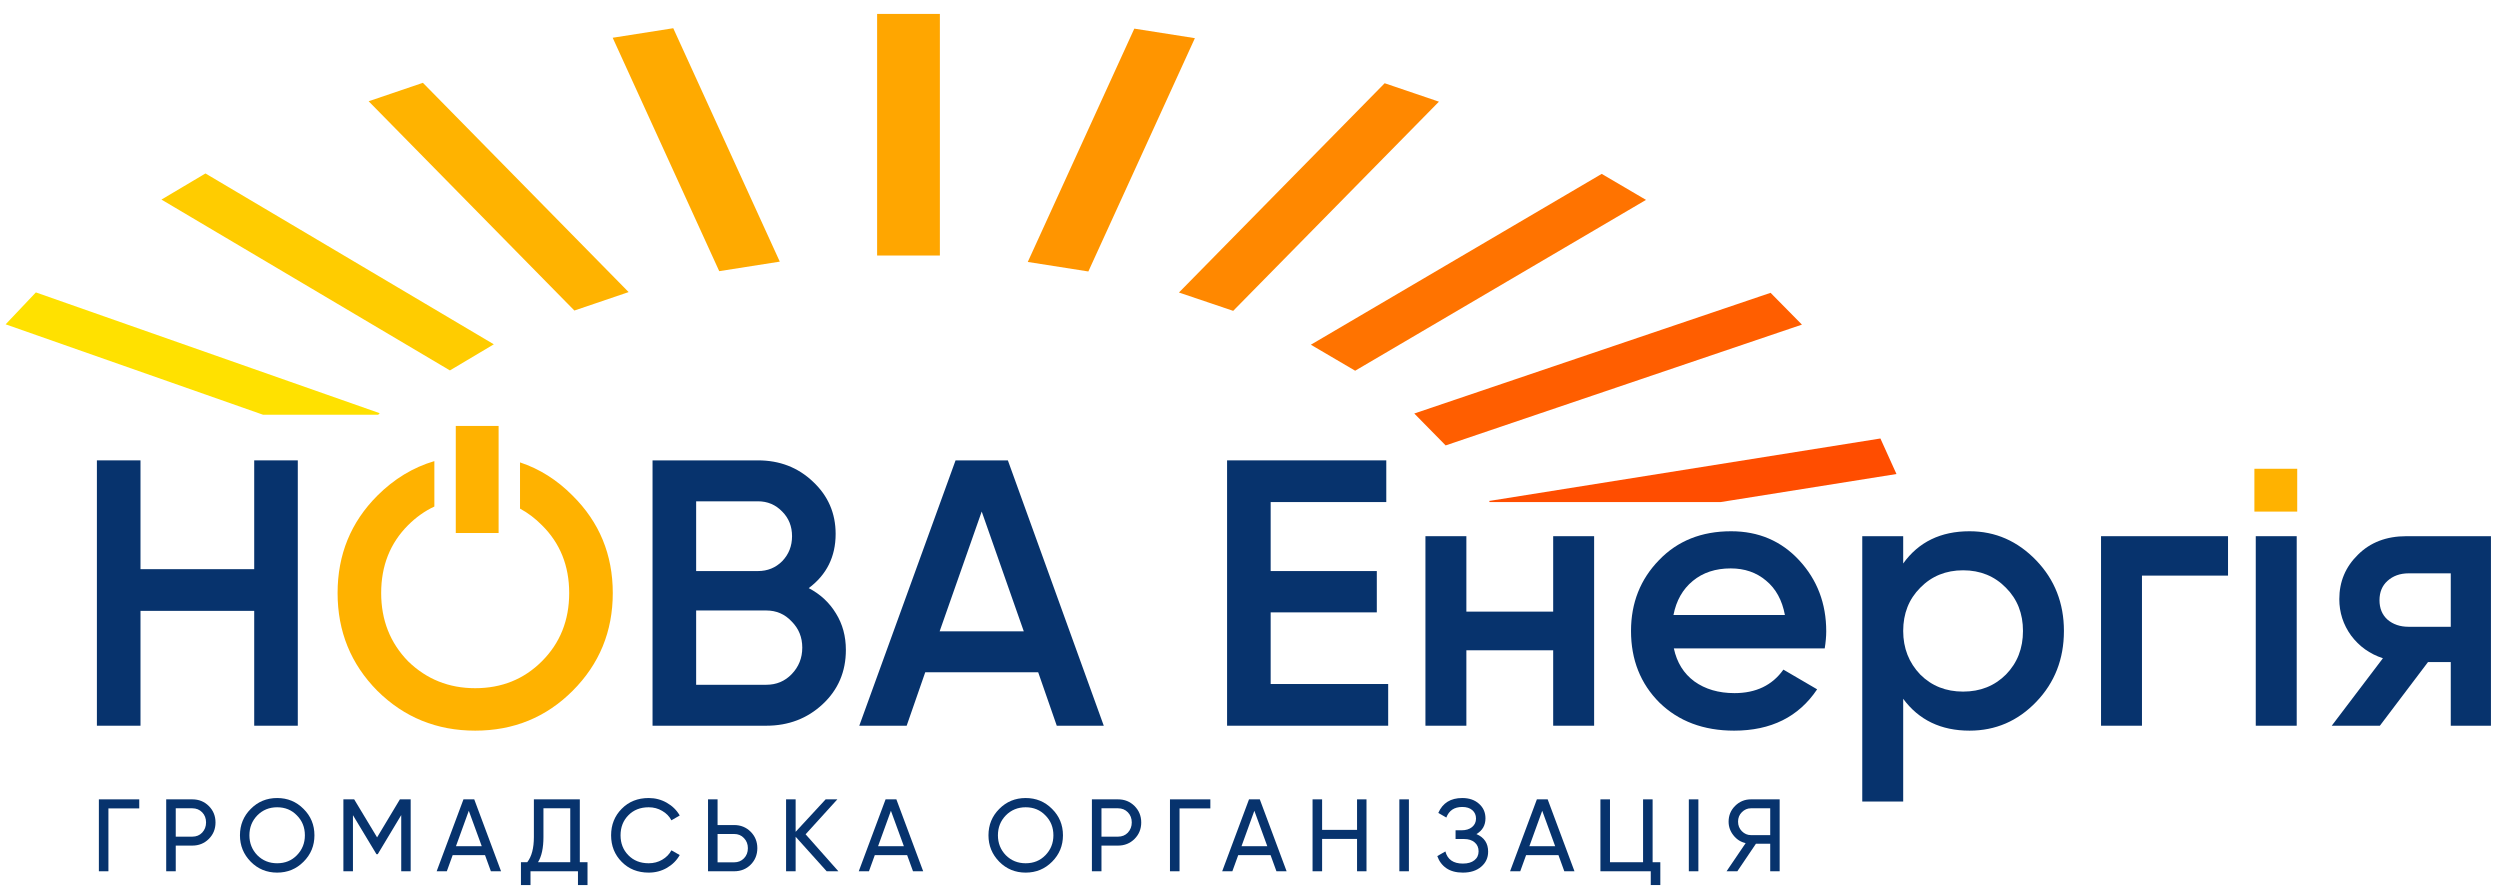 <svg width="177" height="63" viewBox="0 0 177 63" fill="none" xmlns="http://www.w3.org/2000/svg">
<g clip-path="url(#clip0_227_3521)">
<path d="M170.374 37.962H176.359V51.381H173.514V46.872H171.904L168.495 51.381H165.087L168.71 46.604C167.779 46.299 167.028 45.763 166.455 44.993C165.901 44.224 165.623 43.365 165.623 42.417C165.623 41.182 166.062 40.136 166.939 39.277C167.815 38.4 168.96 37.962 170.374 37.962ZM170.535 44.376H173.514V40.592H170.535C169.927 40.592 169.426 40.771 169.032 41.129C168.656 41.468 168.468 41.925 168.468 42.497C168.468 43.07 168.656 43.526 169.032 43.866C169.426 44.206 169.927 44.376 170.535 44.376Z" fill="#07336D"/>
<path d="M162.607 51.381H159.708V37.962H162.607V51.381Z" fill="#07336D"/>
<path d="M162.643 36.221H159.611V33.189H162.643V36.221Z" fill="#FFB200"/>
<path d="M148.753 37.962H157.744V40.753H151.651V51.381H148.753V37.962Z" fill="#07336D"/>
<path d="M139.443 37.613C141.268 37.613 142.843 38.302 144.167 39.679C145.473 41.039 146.126 42.703 146.126 44.671C146.126 46.657 145.473 48.33 144.167 49.69C142.861 51.05 141.286 51.73 139.443 51.73C137.421 51.73 135.856 50.978 134.746 49.475V56.748H131.848V37.962H134.746V39.894C135.838 38.373 137.403 37.613 139.443 37.613ZM135.954 47.758C136.759 48.563 137.77 48.965 138.987 48.965C140.204 48.965 141.214 48.563 142.02 47.758C142.825 46.935 143.227 45.906 143.227 44.671C143.227 43.437 142.825 42.417 142.02 41.612C141.214 40.789 140.204 40.377 138.987 40.377C137.77 40.377 136.759 40.789 135.954 41.612C135.149 42.417 134.746 43.437 134.746 44.671C134.746 45.888 135.149 46.917 135.954 47.758Z" fill="#07336D"/>
<path d="M129.19 45.906H118.508C118.723 46.908 119.206 47.686 119.958 48.241C120.727 48.795 121.675 49.073 122.802 49.073C124.323 49.073 125.477 48.518 126.265 47.409L128.653 48.804C127.347 50.755 125.388 51.73 122.776 51.73C120.611 51.73 118.848 51.068 117.488 49.744C116.147 48.402 115.476 46.711 115.476 44.671C115.476 42.685 116.138 41.012 117.462 39.653C118.768 38.293 120.468 37.613 122.561 37.613C124.511 37.613 126.121 38.302 127.392 39.679C128.662 41.057 129.297 42.73 129.297 44.698C129.297 45.056 129.262 45.459 129.19 45.906ZM118.481 43.544H126.372C126.175 42.488 125.728 41.674 125.03 41.102C124.35 40.529 123.518 40.243 122.534 40.243C121.461 40.243 120.566 40.538 119.85 41.129C119.135 41.719 118.678 42.524 118.481 43.544Z" fill="#07336D"/>
<path d="M109.965 43.303V37.962H112.864V51.381H109.965V46.04H103.819V51.381H100.921V37.962H103.819V43.303H109.965Z" fill="#07336D"/>
<path d="M89.963 43.356V48.428H98.283V51.381H86.877V32.594H98.149V35.546H89.963V40.431H97.478V43.356H89.963Z" fill="#07336D"/>
<path d="M78.147 51.381H74.819L73.504 47.597H65.507L64.192 51.381H60.837L67.654 32.594H71.357L78.147 51.381ZM69.505 36.217L66.526 44.698H72.484L69.505 36.217Z" fill="#07336D"/>
<path d="M57.258 41.639C58.081 42.068 58.725 42.667 59.19 43.437C59.655 44.188 59.888 45.047 59.888 46.013C59.888 47.552 59.342 48.831 58.251 49.851C57.159 50.871 55.826 51.381 54.252 51.381H46.2V32.594H53.661C55.2 32.594 56.497 33.095 57.553 34.097C58.627 35.099 59.163 36.333 59.163 37.801C59.163 39.411 58.528 40.69 57.258 41.639ZM53.661 35.492H49.287V40.431H53.661C54.341 40.431 54.914 40.198 55.379 39.733C55.844 39.25 56.077 38.659 56.077 37.962C56.077 37.264 55.844 36.682 55.379 36.217C54.914 35.734 54.341 35.492 53.661 35.492ZM49.287 48.482H54.252C54.968 48.482 55.567 48.232 56.05 47.731C56.551 47.212 56.801 46.586 56.801 45.852C56.801 45.118 56.551 44.501 56.05 44C55.567 43.481 54.968 43.222 54.252 43.222H49.287V48.482Z" fill="#07336D"/>
<path d="M17.998 40.297V32.594H21.084V51.381H17.998V43.249H9.947V51.381H6.86V32.594H9.947V40.297H17.998Z" fill="#07336D"/>
<path d="M123.963 56.594H126V61.686H125.331V59.737H124.32L123.003 61.686H122.24L123.592 59.693C123.243 59.615 122.955 59.431 122.727 59.14C122.499 58.854 122.385 58.532 122.385 58.173C122.385 57.736 122.538 57.366 122.843 57.06C123.154 56.75 123.527 56.594 123.963 56.594ZM123.963 59.126H125.331V57.227H123.963C123.721 57.227 123.508 57.319 123.323 57.504C123.144 57.683 123.054 57.906 123.054 58.173C123.054 58.44 123.144 58.665 123.323 58.849C123.508 59.034 123.721 59.126 123.963 59.126Z" fill="#07336D"/>
<path d="M119.569 61.686V56.594H120.245V61.686H119.569Z" fill="#07336D"/>
<path d="M117.005 56.594V61.046H117.551V62.661H116.874V61.686H113.31V56.594H113.987V61.046H116.329V56.594H117.005Z" fill="#07336D"/>
<path d="M111.473 61.686H110.753L110.339 60.544H108.047L107.633 61.686H106.913L108.811 56.594H109.575L111.473 61.686ZM109.189 57.402L108.28 59.911H110.106L109.189 57.402Z" fill="#07336D"/>
<path d="M104.531 59.053C105.084 59.291 105.36 59.705 105.36 60.297C105.36 60.733 105.195 61.09 104.865 61.366C104.54 61.642 104.109 61.781 103.571 61.781C103.095 61.781 102.705 61.676 102.4 61.468C102.099 61.259 101.886 60.973 101.76 60.61L102.334 60.282C102.484 60.855 102.897 61.141 103.571 61.141C103.92 61.141 104.191 61.063 104.385 60.908C104.584 60.753 104.684 60.542 104.684 60.275C104.684 60.008 104.591 59.797 104.407 59.642C104.223 59.482 103.971 59.402 103.651 59.402H103.054V58.784H103.483C103.789 58.784 104.034 58.709 104.218 58.559C104.407 58.403 104.502 58.202 104.502 57.955C104.502 57.707 104.414 57.509 104.24 57.358C104.065 57.208 103.828 57.133 103.527 57.133C102.965 57.133 102.589 57.383 102.4 57.882L101.832 57.555C102.138 56.852 102.703 56.5 103.527 56.5C104.017 56.5 104.412 56.636 104.713 56.907C105.018 57.174 105.171 57.518 105.171 57.94C105.171 58.43 104.958 58.801 104.531 59.053Z" fill="#07336D"/>
<path d="M99.074 61.686V56.594H99.75V61.686H99.074Z" fill="#07336D"/>
<path d="M96.079 58.755V56.594H96.748V61.686H96.079V59.395H93.605V61.686H92.929V56.594H93.605V58.755H96.079Z" fill="#07336D"/>
<path d="M91.092 61.686H90.372L89.957 60.544H87.666L87.251 61.686H86.531L88.43 56.594H89.194L91.092 61.686ZM88.808 57.402L87.899 59.911H89.724L88.808 57.402Z" fill="#07336D"/>
<path d="M82.834 56.594H85.693V57.235H83.511V61.686H82.834V56.594Z" fill="#07336D"/>
<path d="M77.307 56.594H79.155C79.62 56.594 80.011 56.752 80.326 57.067C80.641 57.383 80.799 57.77 80.799 58.231C80.799 58.692 80.641 59.08 80.326 59.395C80.011 59.71 79.62 59.868 79.155 59.868H77.984V61.686H77.307V56.594ZM77.984 59.235H79.155C79.441 59.235 79.674 59.14 79.853 58.951C80.037 58.752 80.129 58.512 80.129 58.231C80.129 57.94 80.037 57.7 79.853 57.511C79.669 57.322 79.436 57.227 79.155 57.227H77.984V59.235Z" fill="#07336D"/>
<path d="M69.984 59.14C69.984 58.403 70.239 57.78 70.748 57.271C71.257 56.757 71.88 56.5 72.617 56.5C73.354 56.5 73.977 56.757 74.487 57.271C75.001 57.78 75.258 58.403 75.258 59.14C75.258 59.873 75.001 60.496 74.487 61.01C73.977 61.524 73.354 61.781 72.617 61.781C71.88 61.781 71.257 61.524 70.748 61.01C70.239 60.491 69.984 59.868 69.984 59.14ZM74.581 59.14C74.581 58.578 74.392 58.108 74.014 57.729C73.645 57.346 73.18 57.155 72.617 57.155C72.06 57.155 71.592 57.346 71.213 57.729C70.84 58.112 70.653 58.583 70.653 59.14C70.653 59.693 70.84 60.163 71.213 60.551C71.592 60.93 72.06 61.119 72.617 61.119C73.18 61.119 73.645 60.93 74.014 60.551C74.392 60.163 74.581 59.693 74.581 59.14Z" fill="#07336D"/>
<path d="M65.361 61.686H64.641L64.226 60.544H61.935L61.521 61.686H60.8L62.699 56.594H63.463L65.361 61.686ZM63.077 57.402L62.168 59.911H63.994L63.077 57.402Z" fill="#07336D"/>
<path d="M57.036 59.068L59.357 61.686H58.528L56.331 59.242V61.686H55.654V56.594H56.331V58.893L58.455 56.594H59.284L57.036 59.068Z" fill="#07336D"/>
<path d="M50.804 58.413H51.975C52.441 58.413 52.831 58.571 53.146 58.886C53.461 59.201 53.619 59.589 53.619 60.05C53.619 60.515 53.461 60.905 53.146 61.221C52.836 61.531 52.445 61.686 51.975 61.686H50.128V56.594H50.804V58.413ZM50.804 61.053H51.975C52.256 61.053 52.489 60.959 52.673 60.77C52.858 60.581 52.95 60.34 52.95 60.05C52.95 59.768 52.858 59.531 52.673 59.337C52.494 59.143 52.261 59.046 51.975 59.046H50.804V61.053Z" fill="#07336D"/>
<path d="M45.928 61.781C45.152 61.781 44.515 61.526 44.015 61.017C43.516 60.513 43.266 59.887 43.266 59.14C43.266 58.394 43.516 57.768 44.015 57.264C44.515 56.755 45.152 56.5 45.928 56.5C46.389 56.5 46.816 56.611 47.209 56.835C47.601 57.058 47.907 57.358 48.125 57.736L47.536 58.078C47.39 57.797 47.172 57.574 46.881 57.409C46.595 57.239 46.277 57.155 45.928 57.155C45.337 57.155 44.857 57.344 44.488 57.722C44.12 58.095 43.935 58.568 43.935 59.14C43.935 59.708 44.12 60.178 44.488 60.551C44.857 60.93 45.337 61.119 45.928 61.119C46.277 61.119 46.595 61.036 46.881 60.871C47.172 60.702 47.39 60.479 47.536 60.202L48.125 60.537C47.912 60.915 47.608 61.218 47.216 61.446C46.828 61.669 46.399 61.781 45.928 61.781Z" fill="#07336D"/>
<path d="M41.051 56.594V61.046H41.596V62.661H40.92V61.686H37.559V62.661H36.883V61.046H37.327C37.642 60.648 37.799 60.052 37.799 59.257V56.594H41.051ZM38.09 61.046H40.374V57.227H38.476V59.271C38.476 60.037 38.347 60.629 38.09 61.046Z" fill="#07336D"/>
<path d="M35.475 61.686H34.755L34.34 60.544H32.049L31.635 61.686H30.915L32.813 56.594H33.577L35.475 61.686ZM33.191 57.402L32.282 59.911H34.108L33.191 57.402Z" fill="#07336D"/>
<path d="M28.313 56.594H29.076V61.686H28.407V57.707L26.742 60.479H26.654L24.989 57.715V61.686H24.312V56.594H25.076L26.698 59.286L28.313 56.594Z" fill="#07336D"/>
<path d="M16.989 59.14C16.989 58.403 17.244 57.78 17.753 57.271C18.262 56.757 18.885 56.5 19.622 56.5C20.359 56.5 20.982 56.757 21.491 57.271C22.006 57.78 22.262 58.403 22.262 59.14C22.262 59.873 22.006 60.496 21.491 61.01C20.982 61.524 20.359 61.781 19.622 61.781C18.885 61.781 18.262 61.524 17.753 61.01C17.244 60.491 16.989 59.868 16.989 59.14ZM21.586 59.14C21.586 58.578 21.397 58.108 21.019 57.729C20.65 57.346 20.185 57.155 19.622 57.155C19.064 57.155 18.597 57.346 18.218 57.729C17.845 58.112 17.658 58.583 17.658 59.14C17.658 59.693 17.845 60.163 18.218 60.551C18.597 60.93 19.064 61.119 19.622 61.119C20.185 61.119 20.65 60.93 21.019 60.551C21.397 60.163 21.586 59.693 21.586 59.14Z" fill="#07336D"/>
<path d="M11.767 56.594H13.614C14.08 56.594 14.47 56.752 14.785 57.067C15.101 57.383 15.258 57.77 15.258 58.231C15.258 58.692 15.101 59.08 14.785 59.395C14.47 59.71 14.08 59.868 13.614 59.868H12.443V61.686H11.767V56.594ZM12.443 59.235H13.614C13.9 59.235 14.133 59.14 14.313 58.951C14.497 58.752 14.589 58.512 14.589 58.231C14.589 57.94 14.497 57.7 14.313 57.511C14.128 57.322 13.896 57.227 13.614 57.227H12.443V59.235Z" fill="#07336D"/>
<path d="M7 56.594H9.859V57.235H7.676V61.686H7V56.594Z" fill="#07336D"/>
<path d="M30.753 32.646C29.248 33.091 27.903 33.906 26.718 35.09C24.84 36.969 23.901 39.268 23.901 41.987C23.901 44.707 24.84 47.015 26.718 48.912C28.615 50.79 30.923 51.73 33.643 51.73C36.362 51.73 38.662 50.79 40.54 48.912C42.437 47.015 43.385 44.707 43.385 41.987C43.385 39.268 42.437 36.969 40.54 35.09C39.443 33.982 38.202 33.197 36.817 32.737V36.01C37.376 36.311 37.892 36.703 38.366 37.183C39.655 38.454 40.299 40.055 40.299 41.987C40.299 43.92 39.655 45.53 38.366 46.818C37.096 48.089 35.522 48.724 33.643 48.724C31.782 48.724 30.199 48.089 28.892 46.818C27.622 45.512 26.987 43.902 26.987 41.987C26.987 40.055 27.622 38.454 28.892 37.183C29.456 36.62 30.076 36.179 30.753 35.862V32.646Z" fill="#FFB200"/>
<path d="M35.301 30.157H32.269V37.737H35.301V30.157Z" fill="#FFB200"/>
<path d="M66.543 0.986H62.1V18.091H66.543V0.986Z" fill="#FFA600"/>
<path fill-rule="evenodd" clip-rule="evenodd" d="M50.921 19.198L55.209 18.524L47.666 1.998L43.378 2.673L50.921 19.198Z" fill="#FFAA00"/>
<path fill-rule="evenodd" clip-rule="evenodd" d="M77.055 19.22L72.766 18.546L80.309 2.027L84.598 2.702L77.055 19.22Z" fill="#FF9500"/>
<path fill-rule="evenodd" clip-rule="evenodd" d="M40.666 21.986L44.507 20.68L29.941 5.863L26.1 7.169L40.666 21.986Z" fill="#FFB300"/>
<path fill-rule="evenodd" clip-rule="evenodd" d="M87.31 22.008L83.469 20.71L98.034 5.893L101.876 7.198L87.31 22.008Z" fill="#FF8800"/>
<path fill-rule="evenodd" clip-rule="evenodd" d="M31.854 26.226L34.962 24.377L14.547 12.281L11.431 14.13L31.854 26.226Z" fill="#FFCC00"/>
<path fill-rule="evenodd" clip-rule="evenodd" d="M95.945 26.247L92.808 24.406L113.4 12.311L116.537 14.152L95.945 26.247Z" fill="#FF7300"/>
<path fill-rule="evenodd" clip-rule="evenodd" d="M102.352 31.536L100.131 29.277L125.356 20.731L127.577 22.983L102.352 31.536Z" fill="#FF5E00"/>
<path fill-rule="evenodd" clip-rule="evenodd" d="M18.63 29.365L0.399 22.962L2.54 20.702L26.884 29.255L26.774 29.365H18.63Z" fill="#FFE100"/>
<path fill-rule="evenodd" clip-rule="evenodd" d="M121.815 35.548L134.27 33.561L133.133 31.045L105.431 35.468L105.468 35.548H121.815Z" fill="#FF4D00"/>
</g>
<defs>
<clipPath id="clip0_227_3521">
<rect width="177" height="63" fill="white"/>
</clipPath>
</defs>
</svg>
